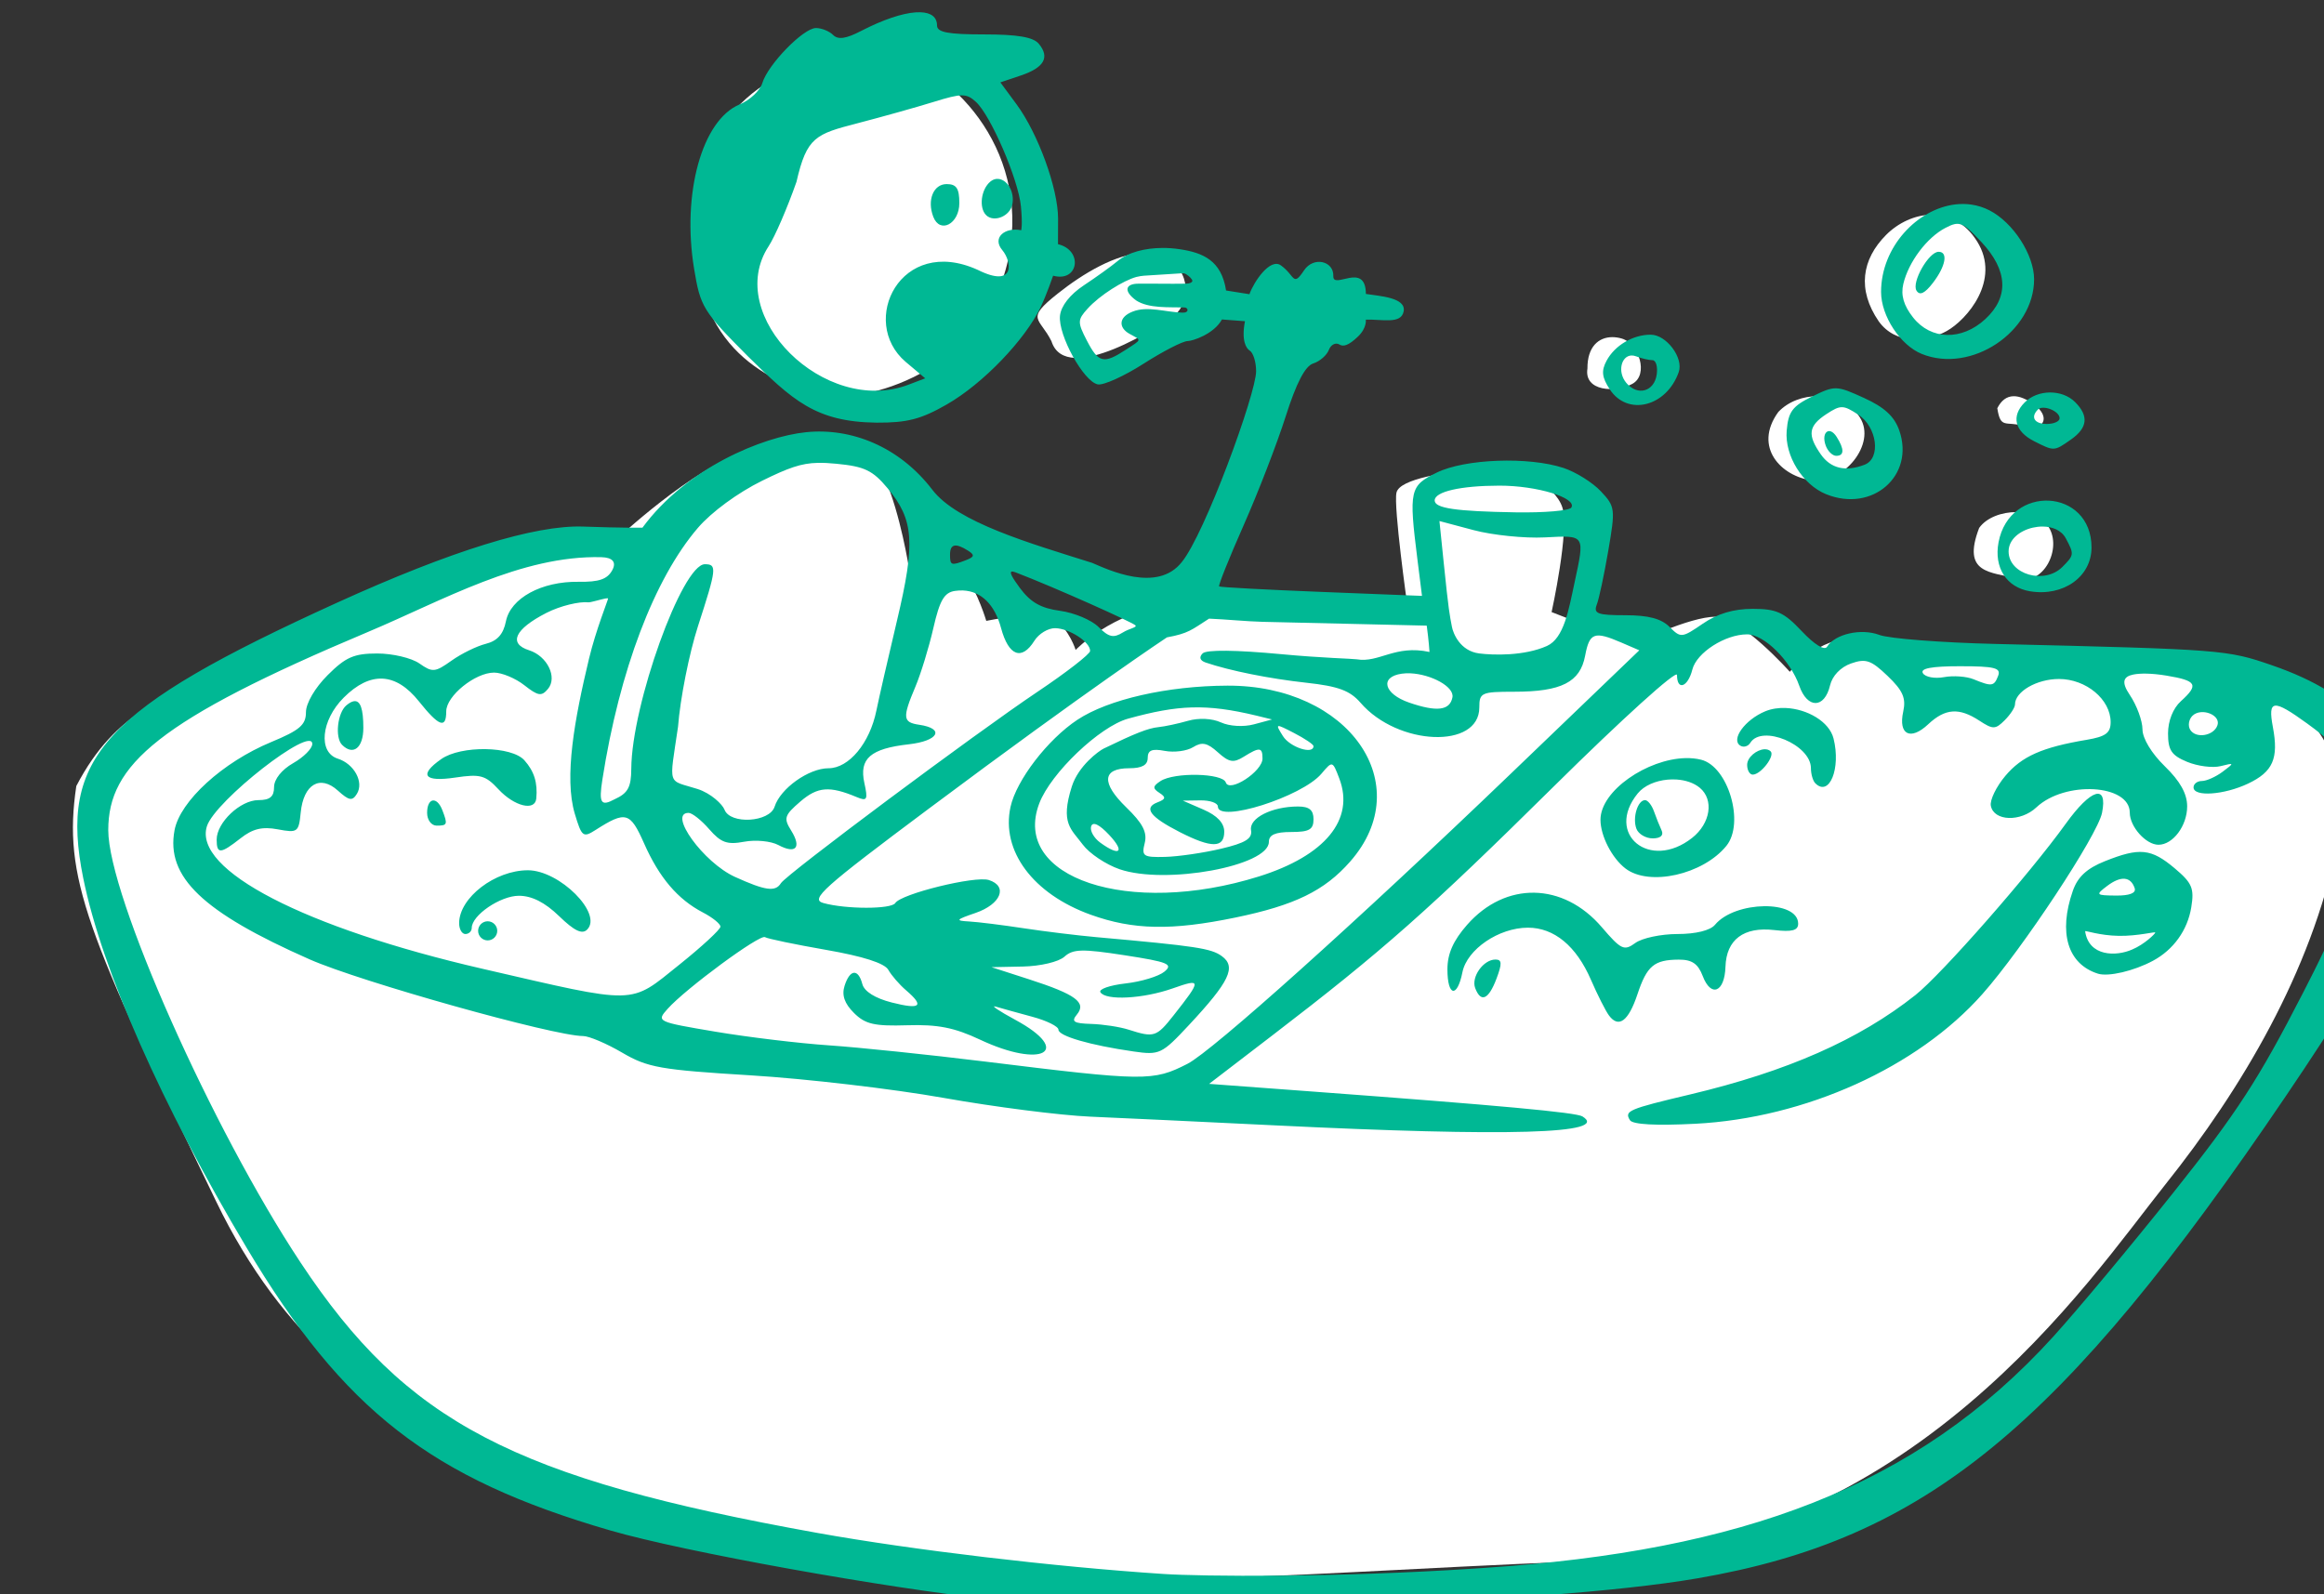 <?xml version="1.0" ?><svg height="239.015mm" viewBox="0 0 348.413 239.015" width="348.413mm" xmlns="http://www.w3.org/2000/svg">
    <rect x="0" y="0" width="348.413" height="239.015" fill="#333333" stroke="none"/>
    <path d="m 46605.217,6452.934 c -30.22,0.557 -76.621,18.148 -80.117,74.484 -3.996,64.385 33.747,79.549 58.156,87.738 28.597,3.466 80.881,-15.295 90.799,-66.898 9.918,-51.603 -29.174,-90.165 -57.049,-94.584 -3.485,-0.552 -7.472,-0.82 -11.789,-0.74 z m 506.562,76.119 c -7.967,0.06 -15.948,3.85 -21.677,9.635 -11.458,11.568 -13.769,25.91 -3.418,40.988 8.04,11.135 22.674,9.921 32.255,4.549 9.581,-5.373 25.806,-24.134 14.444,-42.418 -5.681,-9.142 -13.636,-12.813 -21.604,-12.754 z m -374.134,18.199 c -12.836,0.361 -28.344,9.567 -40.53,19.248 -15.599,12.392 -8.616,11.177 -2.935,22.572 6.885,21.837 52.572,-7.754 58.734,-12.693 6.163,-4.939 8.667,-20.452 -5.246,-27.168 -3.044,-1.469 -6.429,-2.06 -10.023,-1.959 z m 222.517,39.891 c -6.388,0.054 -11.778,4.519 -11.697,14.904 -1.734,10.832 13.287,11.612 21.279,7.279 7.992,-4.333 3.081,-19.195 -5.055,-21.535 -1.525,-0.439 -3.053,-0.661 -4.527,-0.648 z m 97.678,28.018 c -6.981,-0.056 -14.049,2.459 -18.82,7.486 -12.137,16.754 1.485,30.645 16.066,32.465 14.579,1.82 30.644,-17.094 22.691,-29.783 -4.224,-6.741 -12.025,-10.105 -19.937,-10.168 z m 92.717,0.016 c -3.201,0.08 -5.774,1.976 -7.641,5.705 1.588,10.095 3.802,5.891 12.949,8.447 9.147,2.556 12.566,-4.289 4.574,-10.139 -3.746,-2.742 -7.058,-4.084 -9.882,-4.014 z m -571.239,23.086 c -9.89,-0.371 -20.421,0.827 -29.802,3.356 -25.016,6.742 -62.332,42.057 -62.332,42.057 0,0 -46.252,-1.978 -60.547,2.908 -14.294,4.886 -112.63,44.917 -132.01,58.957 -19.381,14.04 -43.849,17.565 -63.092,54.613 -6.412,43.426 4.669,69.353 66.453,197.32 61.783,127.967 182.119,142.872 295.377,165.447 113.259,22.575 193.058,11.476 351.194,5.106 158.135,-6.371 241.528,-133.022 278.021,-178.728 36.493,-45.707 69.166,-101.013 81.467,-160.574 12.302,-59.561 -36.082,-79.391 -53.057,-84.834 -16.975,-5.443 -161.158,-10.268 -176.484,-12.928 -15.325,-2.659 -30.033,14.969 -30.033,14.969 0,0 -23.049,-25.908 -35.213,-26.094 -12.164,-0.185 -38.899,12.865 -38.899,12.865 l -38.898,-15.092 c 0,0 8.591,-39.027 5.086,-49.727 -3.505,-10.7 -21.51,-20.41 -38.279,-18.555 -16.769,1.855 -38.968,4.947 -40.411,11.627 -1.444,6.68 5.155,53.438 5.155,53.438 0,0 -84.465,-4.02 -112.436,-0.371 -27.971,3.649 -44.92,21.545 -44.92,21.545 0,0 -2.954,-9.463 -9.758,-14.35 -6.804,-4.886 -32.644,0.557 -32.644,0.557 0,0 -3.918,-13.298 -10.24,-22.142 -6.323,-8.845 -26.391,-2.598 -26.391,-2.598 0,0 -4.054,-26.039 -11.477,-42.738 -4.638,-10.437 -19.345,-15.414 -35.83,-16.033 z m 572.793,31.9 c -7.048,-0.084 -14.36,2.617 -17.812,7.519 -8.425,22.01 5.583,20.712 18.101,24.092 12.517,3.38 21.279,-14.212 14.924,-24.48 -2.979,-4.813 -8.993,-7.057 -15.213,-7.131 z" fill="#FFFFFF" paint-order="markers stroke fill" transform="translate(75.482,-39.526) matrix(0.316,0,0,0.316,-14673.208,-1991.459)"/>
    <path d="m 46590.486,8917.039 c -0.854,-0.026 -1.76,0 -2.715,0.064 -7.636,0.547 -18.386,4.091 -30.843,10.533 -8.572,4.434 -13.024,5.068 -15.838,2.254 -2.153,-2.153 -6.516,-3.914 -9.699,-3.914 -7.108,-10e-5 -27.198,20.621 -30.368,31.17 -1.277,4.25 -7.072,9.697 -12.882,12.104 -21.244,8.8 -32.77,50.439 -25.75,93.022 3.561,21.605 5.006,23.96 30.418,49.535 25.501,25.052 38.337,37.187 72.859,37.611 17.373,0.086 25.21,-1.942 39.744,-10.279 20.755,-11.905 44.422,-36.744 53.219,-55.187 3.31,-6.942 7.024,-17.748 7.024,-17.748 14.436,3.971 17.163,-14.4 2.756,-17.841 0,0 0.05,-6.58 0.05,-14.491 0,-17.047 -11.321,-48.185 -23.545,-64.752 l -9.133,-12.377 11.616,-3.908 c 13.216,-4.449 16.511,-10.287 10.142,-17.961 -3.131,-3.773 -12.014,-5.289 -30.994,-5.289 -20.34,0 -26.611,-1.185 -26.611,-5.025 0,-4.856 -3.464,-7.341 -9.446,-7.519 z m 23.436,47.066 v 0 c 3.309,-0.01 5.295,1.214 8,3.662 8.401,7.602 24.07,43.962 25.51,59.195 1.019,10.78 0.154,13.507 0.154,13.507 -9.076,-1.869 -16.733,4.133 -10.686,11.288 5.466,6.468 7.426,21.809 -13.898,11.16 -43.792,-19.913 -67.513,29.322 -40.842,52.078 l 11.084,9.326 -9.514,3.617 c -47.316,17.989 -104.885,-39.109 -79.103,-78.455 3.513,-5.364 10.592,-21.744 15.728,-36.398 5.856,-25.502 10.918,-27.053 34.541,-33.188 13.858,-3.599 33.245,-9.034 43.086,-12.076 7.998,-2.474 12.631,-3.711 15.94,-3.719 z m 19.795,47.287 c -1.219,0.092 -2.448,0.579 -3.61,1.543 -5.261,4.366 -6.577,14.784 -2.402,18.963 4.394,4.392 13.568,0.656 14.859,-6.051 1.392,-7.227 -2.824,-13.767 -7.634,-14.418 -0.401,-0.054 -0.807,-0.068 -1.213,-0.037 z m -28.326,2.949 c -7.506,0 -11.209,9.055 -7.579,18.51 3.768,9.822 14.745,4.06 14.745,-7.74 0,-8.341 -1.617,-10.77 -7.166,-10.77 z m 571.068,11.504 c -21.477,2.534 -42.061,23.988 -42.061,49.574 0,13.616 10.876,30.173 23.059,35.096 27.927,11.284 63.598,-12.468 63.574,-42.314 -0.02,-13.795 -11.8,-32.03 -25.16,-38.938 -3.295,-1.704 -6.726,-2.783 -10.209,-3.301 -3.046,-0.453 -6.134,-0.479 -9.203,-0.117 z m 2.521,11.16 c 3.062,0.702 6.267,3.753 12.28,10.201 14.916,16.002 15.67,31.051 2.179,43.553 -13.315,12.342 -30.813,11.948 -40.933,-0.92 -5.327,-6.761 -7.017,-12.603 -5.516,-18.955 2.944,-12.443 13.339,-26.275 23.858,-31.75 1.975,-1.028 3.57,-1.754 5.019,-2.086 1.088,-0.249 2.093,-0.277 3.113,-0.043 z m -451.375,13.496 c -9.823,0.03 -19.382,2.376 -25.556,7.514 -3.469,2.887 -11.993,9.012 -18.944,13.611 -7.901,5.228 -12.979,11.701 -13.562,17.271 -1.141,10.927 13.402,37.313 21.414,38.855 3.217,0.62 14.875,-4.647 25.902,-11.703 11.033,-7.056 22.26,-12.828 24.953,-12.828 2.695,0 14.874,-3.893 19.418,-12.225 l 13.049,0.983 c -2.154,11.045 0.71,15.429 2.698,16.656 1.984,1.227 3.609,6.476 3.609,11.664 0,12.64 -29.137,92.416 -42.117,108.113 -13.839,17.552 -41.61,4.306 -50.774,0.383 -35.023,-11.041 -76.265,-22.865 -90.371,-41.324 -18.764,-24.555 -46.008,-35.274 -71.597,-32.633 -24.596,2.538 -67.744,20.28 -92.565,54.057 0,0 -11.383,0.177 -33.57,-0.627 -27.246,-0.988 -74.7,13.694 -139.346,43.109 -132.151,60.131 -157.489,87.61 -143.701,155.834 10.49,51.889 44.573,129.048 92.465,209.316 55.086,92.323 104.367,130.656 205.918,160.168 41.515,12.065 156.141,32.731 217.634,39.236 90.495,9.573 310.201,2.905 397.588,-12.066 129.292,-22.15 206.22,-85.223 333.774,-273.65 57.311,-84.665 68.517,-110.993 65.728,-154.475 -2.916,-45.429 -25.067,-72.07 -73.939,-88.934 -25.529,-8.809 -27.85,-8.99 -156.369,-12.078 -30.799,-0.74 -60.449,-3.037 -65.889,-5.106 -10.29,-3.913 -25.142,-0.56 -29.621,6.688 -1.432,2.319 -7.129,-1.181 -14.316,-8.801 -10.137,-10.749 -14.331,-12.656 -27.856,-12.656 -10.747,0 -19.906,2.729 -28.178,8.398 -11.871,8.133 -12.468,8.192 -18.855,1.807 -4.662,-4.663 -11.991,-6.596 -25.031,-6.596 -15.711,0 -18.098,-0.889 -16.135,-6.004 1.266,-3.302 4.201,-17.068 6.519,-30.592 4.063,-23.688 3.91,-24.92 -4.252,-33.605 -4.657,-4.959 -14.15,-10.89 -21.091,-13.182 -19.735,-6.513 -55.749,-5.205 -71.739,2.603 -15.356,7.499 -15.902,9.931 -10.994,49.129 l 2.596,20.699 -56.885,-2.246 c -31.287,-1.236 -57.37,-2.635 -57.955,-3.111 -0.587,-0.476 5.665,-16.091 13.891,-34.699 8.227,-18.608 18.935,-46.338 23.801,-61.623 6.022,-18.92 10.991,-28.473 15.562,-29.924 3.693,-1.172 7.669,-4.61 8.83,-7.639 1.162,-3.03 3.879,-4.414 6.041,-3.078 2.161,1.336 5.055,0.614 10.354,-4.399 5.299,-5.012 4.554,-9.672 4.554,-9.672 9.124,-0.38 20.038,2.814 21.432,-4.738 1.453,-7.868 -13.733,-8.613 -21.381,-9.842 -0.135,-18.713 -18.745,-2.084 -18.445,-10.133 0.316,-8.535 -11.219,-11.276 -16.567,-3.227 -6.429,9.676 -5.018,3.036 -13.078,-2.785 -6.187,-4.468 -15.425,9.406 -17.847,16.301 l -13.229,-2.105 c -2.631,-17.184 -13.313,-21.418 -26.18,-23.367 -3.217,-0.487 -6.52,-0.735 -9.795,-0.725 z m 439.368,2.176 c -5.588,0 -15.424,17.287 -12.512,21.994 1.817,2.938 4.684,1.588 9.254,-4.354 7.265,-9.446 8.777,-17.641 3.258,-17.641 z m -428.651,12.184 c 0.714,-0.045 1.556,-0.162 2.549,0.451 1.988,1.227 3.611,2.949 3.611,3.824 0,0.876 -1.623,1.592 -3.611,1.592 -9.845,0.174 -18.955,-0.102 -26.863,0 -7.294,0 -8.819,4.024 -1.305,9.518 7.053,4.583 18.659,3.704 27.219,3.939 2.372,0.012 2.854,3.148 -1.086,2.953 -9.686,-0.317 -19.649,-3.908 -28.084,-0.627 -8.455,3.289 -7.814,9.265 -1.977,12.541 6.959,3.905 7.456,2.926 -1.677,8.91 -12.832,8.409 -15.724,7.753 -22.356,-5.068 -5.337,-10.32 -5.305,-11.672 0.416,-17.994 7.013,-7.748 20.343,-15.985 27.594,-17.961 1.45,-0.395 3.38,-0.657 4.256,-0.713 z m 265.658,34.75 c -10.102,0 -20.334,6.044 -25.001,14.768 -3.052,5.704 -2.643,9.374 1.806,16.162 10.1,15.416 32.13,9.915 39.065,-9.756 2.842,-8.06 -6.986,-21.174 -15.87,-21.174 z m -10.904,11.781 c 0.819,-0.031 1.709,0.118 2.651,0.48 3.122,1.199 7.284,2.18 9.244,2.18 1.963,0 3.048,3.64 2.412,8.088 -1.391,9.755 -10.901,12.377 -17.233,4.75 -5.204,-6.273 -2.805,-15.282 2.926,-15.498 z m 115.977,18.584 c -3.771,-0.105 -7.209,1.475 -13.692,4.644 -11.155,5.453 -13.491,8.591 -14.394,19.338 -1.189,14.164 9.013,30.599 22.338,35.982 26.184,10.58 50.333,-10.492 41.398,-36.123 -2.759,-7.918 -8.41,-13.128 -19.937,-18.379 -7.832,-3.568 -11.941,-5.358 -15.713,-5.463 z m 120.961,2.35 c -5.29,0.033 -10.592,1.913 -14.309,5.631 -7.775,7.776 -5.672,16.399 5.367,21.984 11.366,5.749 11.239,5.756 20.83,-0.963 9.446,-6.617 10.195,-13.355 2.35,-21.199 -3.671,-3.671 -8.948,-5.485 -14.238,-5.451 z m -117.707,8.34 c 2.44,0.045 4.937,1.45 9.197,4.242 10.69,7.004 12.927,24.74 3.57,28.33 -10.798,4.145 -19.161,2.174 -24.769,-5.834 -7.761,-11.08 -7.065,-16.137 3.152,-22.83 4.029,-2.64 6.41,-3.953 8.85,-3.908 z m 114.035,0.299 c 1.288,0.012 2.732,0.341 4.086,0.887 2.708,1.092 5.056,3.051 5.056,5.08 0,1.773 -3.248,3.225 -7.22,3.225 -7.038,0 -9.407,-3.828 -5.061,-8.174 0.724,-0.723 1.852,-1.029 3.139,-1.018 z m -122.237,13.42 c -1.776,0.788 -2.602,3.966 -0.957,8.252 1.175,3.064 3.811,5.572 5.862,5.572 4.576,0 4.665,-3.74 0.244,-10.729 -1.04,-1.644 -2.124,-2.619 -3.121,-3.039 -0.744,-0.311 -1.438,-0.318 -2.028,-0.057 z m -571.671,17.799 c 3.157,-0.069 6.563,0.132 10.58,0.518 15.87,1.525 20.484,3.733 28.916,13.838 14.921,17.872 15.845,30.723 5.382,74.789 -5.048,21.261 -10.316,44.279 -11.714,51.15 -3.739,18.414 -15.548,32.633 -27.094,32.633 -11.208,0 -27.252,11.437 -30.527,21.758 -2.808,8.85 -25.098,10.19 -28.356,1.705 -1.142,-2.981 -7.62,-9.296 -15.299,-11.726 -17.317,-5.48 -16.067,-0.728 -11.021,-35.193 1.21,-15.89 6.298,-41.545 11.304,-57.01 10.596,-32.717 10.857,-35.062 3.889,-35.062 -12.865,0 -41.466,79.592 -41.656,115.853 -0.05,10.41 -1.901,13.799 -9.418,17.223 -7.776,4.174 -9.044,2.285 -6.941,-11.154 9.659,-61.764 29.41,-113.798 54.093,-142.529 7.701,-8.966 22.585,-19.884 36.307,-26.641 14.841,-7.307 22.082,-9.941 31.555,-10.15 z m 385.851,12.906 c 21.275,-0.036 44.143,6.934 40.752,12.42 -1.084,1.755 -15.28,2.968 -31.543,2.697 -33.923,-0.564 -45.82,-2.311 -45.82,-6.734 0,-4.989 14.66,-8.346 36.611,-8.383 z m 311.274,8.502 c -12.38,-0.687 -25.539,6.981 -28.659,23.604 -2.684,14.327 4.501,25.509 17.813,27.705 18.89,3.117 34.824,-8.225 34.824,-24.787 0,-16.796 -11.6,-25.835 -23.978,-26.521 z m -345.188,11.541 19.41,5.16 c 10.677,2.839 28.758,4.684 40.18,4.101 23.188,-1.183 22.772,-1.82 16.826,25.91 -3.206,14.94 -5.907,31.25 -15.555,35.562 -12.861,5.75 -30.37,5.245 -38.326,4.238 -10.997,-1.391 -14.805,-11.586 -15.461,-15.041 -1.337,-7.053 -1.77,-8.173 -4.716,-36.92 z m 341.477,3.111 c 5.497,0.03 10.662,2.068 13.119,6.658 4.833,9.031 4.777,9.517 -1.936,16.229 -10.121,10.121 -30.429,4.235 -30.429,-8.82 0,-6.869 6.454,-11.781 13.726,-13.445 1.818,-0.416 3.687,-0.631 5.52,-0.621 z m -616.112,10.826 c 1.669,-0.367 4.227,0.59 7.785,2.846 3.843,2.435 3.602,3.521 -1.197,5.361 -8.399,3.224 -9.031,3.004 -9.031,-3.109 0,-3.039 0.776,-4.731 2.443,-5.098 z m -199.838,6.527 c 6.251,0.153 8.656,2.721 6.223,7.268 -2.785,5.2 -7.475,6.84 -19.084,6.664 -20.987,-0.317 -38.544,9.234 -41.178,22.406 -1.458,7.284 -4.853,11.081 -11.39,12.721 -5.122,1.286 -13.87,5.582 -19.434,9.545 -9.317,6.634 -10.761,6.757 -18.174,1.564 -4.427,-3.102 -15.164,-5.639 -23.855,-5.639 -13.16,0 -17.861,2.051 -28.08,12.271 -7.185,7.186 -12.276,15.894 -12.276,21 0,7.156 -3.528,10.184 -19.638,16.861 -27.456,11.38 -51.667,33.453 -54.756,49.922 -4.968,26.478 15.867,46.408 76.48,73.148 28.796,12.704 138.308,43.414 154.815,43.414 3.343,0 13.296,4.227 22.115,9.395 14.457,8.474 21.602,9.735 72.85,12.863 31.249,1.908 80.371,7.653 109.166,12.77 28.79,5.116 66.159,9.895 83.037,10.617 16.879,0.722 63.993,2.944 104.699,4.938 132.328,6.48 189.884,4.8 173.902,-5.076 -3.639,-2.25 -46.53,-6.197 -153.818,-14.158 l -57.539,-4.269 35.873,-27.5 c 62.503,-47.908 88.28,-70.717 159.533,-141.172 38.433,-38.004 69.496,-66.096 69.496,-62.848 0,9.114 6.177,6.92 8.688,-3.086 2.399,-9.557 18.534,-19.922 31.011,-19.922 9.548,0 24.516,14.761 29.516,29.104 4.576,13.133 14.307,13.016 17.43,-0.207 1.284,-5.434 5.969,-10.329 11.877,-12.406 8.347,-2.937 11.333,-1.918 20.715,7.07 8.67,8.302 10.518,12.536 8.834,20.205 -2.868,13.05 4.107,16.581 14.136,7.158 9.612,-9.03 17.485,-9.583 29.004,-2.035 7.684,5.035 9.046,5.01 14.313,-0.258 3.202,-3.202 5.824,-7.216 5.824,-8.918 0,-7.294 12.325,-14.439 24.902,-14.439 15.378,0 29.254,11.59 29.254,24.438 0,6.118 -2.818,8.201 -13.539,10 -25.243,4.238 -36.749,9.339 -46.086,20.439 -5.123,6.09 -8.817,13.698 -8.205,16.908 1.674,8.792 16.835,9.319 25.799,0.898 16.178,-15.199 52.861,-13.115 52.861,3.002 0,7.945 9.146,18.182 16.246,18.182 8.207,0 16.246,-10.758 16.246,-21.746 0,-7.14 -3.962,-14.245 -12.636,-22.672 -7.489,-7.272 -12.66,-15.799 -12.66,-20.932 -0.01,-4.764 -3.186,-13.576 -7.196,-19.49 -5.007,-7.387 -3.578,-10.413 2.022,-11.543 3.849,-0.777 10.299,-0.79 18.736,0.608 17.233,2.854 18.509,5.145 8.121,14.545 -4.375,3.96 -7.215,11.12 -7.215,18.174 0,9.522 1.96,12.449 10.801,16.111 5.944,2.46 14.474,3.555 18.955,2.426 7.867,-1.982 7.908,-1.873 1.143,3.182 -3.855,2.88 -9.139,5.236 -11.739,5.236 -2.598,0 -4.722,1.624 -4.722,3.609 0,5.509 17.307,4.303 30.914,-2.154 14.056,-6.679 17.351,-14.16 14.006,-31.984 -2.943,-15.677 0.12,-16.001 19.394,-2.037 23.976,17.369 27.685,25.822 27.748,62.178 0.05,29.722 -12.347,55.796 -30.131,90.439 -25.14,48.978 -37.259,67.658 -73.211,112.832 -23.695,29.775 -54.398,66.598 -68.226,81.83 -77.705,85.576 -177.151,121.203 -321.238,130.809 0,0 -4.159,0.275 -6.239,0.414 -78.229,5.215 -154.804,4.477 -176.082,3.08 -62.042,-4.073 -142.318,-13.591 -196.039,-23.246 -172.207,-30.951 -232.615,-62.55 -292.541,-153.023 -50.228,-75.836 -108.924,-207.832 -108.924,-244.951 0,-36.928 28.062,-62.138 147.172,-112.256 42.221,-17.765 86.528,-43.387 131.994,-42.275 z m 232.278,8.162 c 0.43,-0.125 1.166,0.026 2.205,0.424 22.818,8.757 65.616,28.043 67.765,29.918 1.44,1.255 -3.314,1.819 -6.953,4.092 -5.351,3.341 -8,2.752 -13.822,-3.07 -3.964,-3.962 -13.777,-8.084 -21.81,-9.162 -10.808,-1.449 -16.724,-4.823 -22.741,-12.961 -4.451,-6.02 -5.933,-8.866 -4.644,-9.24 z m -27.537,10.685 c 10.273,0.427 17.947,7.926 21.552,21.303 4.256,15.807 11.704,18.633 18.871,7.158 2.481,-3.971 7.775,-7.168 11.764,-7.105 8.041,0.127 19.96,7.917 19.772,12.92 -0.07,1.767 -13.452,12.147 -29.739,23.068 -35.498,23.802 -142.222,103.421 -145.298,108.398 -3.122,5.053 -8.749,4.283 -26.043,-3.568 -17.769,-8.065 -38.155,-36.234 -26.225,-36.234 1.997,-2e-4 7.259,4.169 11.691,9.266 6.623,7.617 10.142,8.875 19.782,7.066 6.447,-1.21 15.135,-0.374 19.304,1.857 9.938,5.319 13.328,1.491 7.268,-8.213 -4.35,-6.965 -3.825,-8.621 5.215,-16.395 9.806,-8.437 16.492,-8.968 31.892,-2.529 5.938,2.483 6.446,1.547 4.354,-7.986 -3.037,-13.822 3.433,-19.455 25.166,-21.904 16.836,-1.898 20.568,-8.896 5.894,-11.055 -9.345,-1.375 -9.602,-3.924 -2.179,-21.527 3.111,-7.383 7.701,-22.358 10.195,-33.279 3.588,-15.695 6.145,-20.094 12.205,-20.986 1.57,-0.231 3.09,-0.315 4.559,-0.254 z M 46412.172,9249 c 0.922,-0.172 1.519,-0.202 1.519,0.029 0,0.867 -6.846,17.611 -10.804,34.119 -8.124,33.879 -14.219,67.075 -8.024,87.754 3.913,13.055 4.699,13.668 11.733,9.174 17.114,-10.929 19.597,-10.244 27.476,7.564 8.588,19.414 19.067,31.726 33.319,39.141 5.461,2.841 9.929,6.457 9.929,8.035 0,1.578 -10.501,11.284 -23.336,21.568 -28.49,22.831 -22.762,22.714 -111.367,2.289 -100.735,-23.221 -163.911,-55.909 -156.035,-80.73 4.574,-14.407 59.702,-57.453 59.654,-46.574 0,2.594 -4.884,7.484 -10.83,10.867 -6.479,3.687 -10.806,9.109 -10.806,13.539 0,5.443 -2.342,7.389 -8.889,7.389 -10.196,0 -23.606,12.695 -23.606,22.344 0,8.338 2.142,8.22 13.534,-0.74 6.874,-5.408 12.288,-6.708 21.07,-5.061 11.228,2.106 11.877,1.63 12.977,-9.506 1.584,-16.024 10.948,-21.565 21.025,-12.443 6.364,5.757 8.181,6.067 10.789,1.846 4.085,-6.611 -1.529,-16.965 -10.795,-19.906 -11.264,-3.576 -9.518,-21.727 3.33,-34.574 15.025,-15.027 29.456,-14.321 42.543,2.082 11.397,14.282 15.498,15.783 15.498,5.676 0,-8.693 16.342,-21.922 27.078,-21.922 4.427,0 12.152,3.225 17.164,7.168 7.779,6.119 9.737,6.419 13.373,2.037 5.443,-6.556 -0.443,-18.591 -10.679,-21.84 -11.943,-3.792 -8.173,-11.979 9.746,-21.16 7.992,-4.094 18.82,-6.573 23.736,-5.994 1.228,0.145 6.913,-1.653 9.678,-2.17 z m 341.766,11.404 c 9.235,0.361 21.516,1.594 30.257,1.797 l 92.987,2.158 c 1.187,8.737 1.562,14.916 1.562,14.916 -19.66,-4.245 -28.498,6.336 -41.262,4.144 -1.973,-0.339 -19.57,-0.733 -42.343,-2.871 -26.077,-2.448 -42.68,-2.623 -44.834,-0.469 -2.154,2.154 -1.524,4.067 1.699,5.166 13.59,4.636 36.168,9.17 57.037,11.453 18.088,1.979 24.684,4.422 30.689,11.369 21.138,24.461 67.217,26.257 67.217,2.619 0,-8.37 1.17,-8.898 19.686,-8.898 26.79,0 37.407,-5.387 40.224,-20.408 2.454,-13.08 5.166,-14.057 20.579,-7.41 l 10.084,4.352 -73.307,70.4 c -86.122,82.708 -168.506,156.631 -182.473,163.736 v 0.012 c -19.587,9.964 -23.817,9.917 -114.594,-1.266 -31.769,-3.914 -71.572,-8.051 -88.451,-9.193 -16.879,-1.142 -45.78,-4.62 -64.23,-7.729 -33.191,-5.593 -33.481,-5.729 -27.08,-12.906 10.247,-11.493 52.226,-42.422 55.136,-40.623 1.452,0.897 17.037,4.142 34.637,7.211 20.994,3.661 33.101,7.548 35.203,11.303 1.761,3.147 6.28,8.358 10.041,11.578 10.56,9.042 8.21,11.051 -8.09,6.914 -9.404,-2.387 -15.57,-6.253 -16.667,-10.447 -2.325,-8.896 -7.068,-8.429 -10.057,0.988 -1.684,5.306 -0.07,10.001 5.289,15.344 6.417,6.4 11.505,7.58 30.164,7 17.308,-0.538 26.735,1.322 41.178,8.123 35.205,16.579 53.002,6.679 20.078,-11.17 -9.433,-5.113 -14.406,-8.482 -11.057,-7.488 3.351,0.994 12.693,3.584 20.758,5.756 8.07,2.172 14.67,5.449 14.67,7.281 0,3.599 17.86,8.785 42.471,12.328 14.799,2.131 16.014,1.548 31.443,-14.986 22.95,-24.598 26.913,-32.897 18.604,-38.973 -6.057,-4.429 -14.57,-5.72 -70.856,-10.75 -10.922,-0.976 -29.607,-3.262 -41.521,-5.08 -11.914,-1.818 -25.724,-3.533 -30.688,-3.812 -8.011,-0.451 -7.614,-0.992 3.567,-4.818 14.42,-4.935 18.57,-15.162 7.566,-18.654 -7.826,-2.483 -49.746,7.843 -52.961,13.045 -2.201,3.551 -28.023,3.542 -40.748,-0.025 -7.537,-2.114 -0.407,-8.497 59.568,-53.303 92.266,-68.927 134.987,-97.117 134.987,-97.117 12.25,-2.264 13.817,-4.185 23.838,-10.596 z m 425.261,26.943 c 19.463,10e-5 23.203,0.943 21.487,5.416 -2.313,6.027 -3.558,6.202 -13.94,1.951 -3.973,-1.626 -11.493,-2.161 -16.713,-1.188 -5.218,0.973 -10.594,-0.02 -11.945,-2.205 -1.689,-2.737 4.88,-3.975 21.111,-3.975 z m -311.299,4.008 c 11.644,0.498 24.994,7.56 23.829,13.607 -1.441,7.482 -8.825,8.38 -24.497,2.982 -14.378,-4.952 -16.83,-14.588 -4.17,-16.381 1.548,-0.219 3.176,-0.28 4.838,-0.209 z m -103.56,6.984 c -33.944,0.123 -67.435,7.745 -84.944,19.332 -16.831,11.138 -34.534,34.198 -37.851,49.301 -5.466,24.882 12.704,49.319 45.406,61.08 24.039,8.646 45.738,9.072 81.873,1.607 33.64,-6.948 50.473,-15.162 65.008,-31.717 38.451,-43.79 -0.664,-99.853 -69.492,-99.604 z m -494.502,8.811 c -1.211,0.177 -2.639,0.961 -4.293,2.334 -5.061,4.2 -6.586,18.238 -2.436,22.391 6.291,6.29 12.032,1.693 12.034,-9.629 0,-10.72 -1.675,-15.628 -5.305,-15.096 z m 474.502,3.522 c 11.026,-0.312 22.058,1.201 36.248,4.605 l 9.025,2.213 -10.252,2.756 c -5.879,1.58 -13.849,1.116 -18.685,-1.088 -5.033,-2.293 -12.547,-2.662 -18.629,-0.916 -5.607,1.61 -13.144,3.222 -16.754,3.586 -5.792,0.584 -13.018,3.413 -30.977,12.127 -2.769,1.345 -14.344,9.742 -18.078,21.525 -6.633,20.934 -0.382,23.977 6.217,32.875 3.716,5.009 13.101,11.284 20.856,13.945 25.972,8.915 84.496,-1.809 84.496,-15.484 0,-3.993 3.625,-5.6 12.634,-5.6 10.231,0 12.637,-1.375 12.637,-7.221 0,-5.244 -2.402,-7.221 -8.787,-7.221 -14.752,0 -27.751,6.555 -26.58,13.404 0.821,4.792 -3.111,7.225 -16.981,10.51 -9.928,2.351 -24.174,4.431 -31.658,4.621 -12.388,0.316 -13.426,-0.382 -11.562,-7.803 1.533,-6.112 -1.089,-11.188 -10.483,-20.293 -14.24,-13.8 -13.585,-22.102 1.739,-22.102 7.21,0 10.443,-1.808 10.443,-5.838 0,-4.383 2.413,-5.374 9.682,-3.984 5.322,1.018 12.536,0.062 16.041,-2.125 4.997,-3.122 8.007,-2.493 13.994,2.924 6.294,5.697 8.835,6.139 14.594,2.545 9.026,-5.638 10.677,-5.488 10.677,0.979 0,7.326 -18.778,19.565 -20.785,13.547 -1.773,-5.322 -29.179,-5.892 -36.982,-0.77 -4.433,2.909 -4.541,4.117 -0.602,6.66 3.859,2.489 3.638,3.563 -1.123,5.391 -8.042,3.085 -4.162,8.245 12.656,16.826 18.005,9.185 25.172,9.119 25.172,-0.229 0,-4.89 -3.974,-9.122 -11.732,-12.494 l -11.733,-5.098 9.926,-0.141 c 5.461,-0.078 9.932,1.481 9.932,3.467 0,9.575 47.559,-5.474 58.623,-18.549 6.263,-7.402 6.283,-7.394 10.131,2.719 8.824,23.213 -8.03,43.725 -45.578,55.467 -73.611,23.021 -140.329,0.801 -124.286,-41.395 6.535,-17.186 34.201,-43.543 50.307,-47.984 14.171,-3.908 25.192,-6.047 36.217,-6.359 z m 336.049,0.32 c -4.042,-0.166 -8.033,0.41 -11.582,1.881 -11.458,4.745 -19.631,16.022 -14.094,19.443 1.851,1.146 4.388,0.432 5.637,-1.586 6.53,-10.569 34.332,1.043 34.332,14.34 0,3.333 1.121,7.178 2.484,8.543 7.938,7.936 14.581,-8.385 10.324,-25.352 -2.412,-9.607 -14.979,-16.77 -27.101,-17.27 z m 234.802,2.393 c 5.136,-0.579 11.129,2.915 9.649,7.361 -2.009,6.035 -12.225,7.751 -15.416,2.59 -1.403,-2.268 -0.851,-5.822 1.226,-7.898 1.213,-1.213 2.83,-1.86 4.541,-2.053 z m -521.966,7.869 c 0.811,-0.218 3.528,1.161 8.892,3.936 6.027,3.118 10.961,6.437 10.961,7.379 0,5.029 -13.366,0.654 -17.314,-5.668 -2.256,-3.613 -3.35,-5.428 -2.539,-5.646 z m -448.954,13.027 c -9.462,-0.14 -19.418,1.711 -25.001,5.621 -12.899,9.034 -9.773,13.136 7.976,10.475 14.068,-2.11 17.006,-1.311 24.369,6.619 9.019,9.715 20.742,12.594 21.436,5.266 0.846,-8.935 -1.183,-15.454 -6.733,-21.662 -3.617,-4.047 -12.585,-6.178 -22.047,-6.318 z m 723.975,0.086 c -4.263,0.265 -9.666,4.463 -9.666,8.828 0,3.041 1.424,5.527 3.168,5.527 4.548,0 12.709,-10.599 10.139,-13.17 -0.925,-0.924 -2.22,-1.274 -3.641,-1.185 z m -44.564,5.006 c -21.577,0.489 -48.139,18.403 -48.139,34.916 0,9.082 6.456,21.679 14.129,27.57 13.453,10.328 43.975,3.476 57.172,-12.836 10.434,-12.891 1.031,-44.903 -14.311,-48.736 -2.787,-0.696 -5.769,-0.984 -8.851,-0.914 z m -5.102,12.117 c 5.011,0.322 9.773,1.841 13.172,4.66 8.155,6.768 6.102,20.195 -4.346,28.414 -23.919,18.815 -49.49,-2.091 -30.793,-25.178 3.654,-4.513 10.174,-7.202 16.912,-7.822 1.685,-0.155 3.384,-0.182 5.055,-0.074 z m 237.25,8.275 c -3.763,1.127 -9.725,6.812 -16.861,16.748 -20.4,28.408 -70.289,85.266 -85.147,97.043 -31.888,25.279 -72.511,43.199 -127.543,56.266 -35.076,8.327 -37.315,9.287 -34.052,14.566 1.522,2.465 14.664,3.183 37.062,2.027 62.17,-3.209 125.7,-31.912 162.443,-73.397 22.812,-25.754 65.238,-90.028 67.764,-102.656 1.661,-8.296 0.09,-11.725 -3.666,-10.598 z m -255.053,3.398 c -4.21,0 -7.238,10.091 -4.877,16.246 1.143,2.978 5.286,5.416 9.209,5.416 4.425,0 6.34,-1.716 5.037,-4.514 -1.159,-2.482 -3.112,-7.355 -4.335,-10.83 -1.228,-3.475 -3.49,-6.318 -5.034,-6.318 z m -686.371,0.213 c -1.772,0.31 -3.158,2.704 -3.158,7.008 0,4.012 2.408,7.221 5.416,7.221 6.076,0 6.318,-0.663 3.221,-8.732 -1.548,-4.033 -3.706,-5.806 -5.479,-5.496 z m 373.992,13.336 c 0.563,-0.14 1.283,-6e-4 2.147,0.41 1.727,0.822 4.03,2.733 6.803,5.684 9.195,9.788 6.079,12.528 -5.02,4.412 -3.631,-2.655 -5.942,-6.813 -5.133,-9.24 0.235,-0.705 0.641,-1.125 1.203,-1.266 z m 594.823,15.877 c -5.754,-0.576 -12.307,1.229 -22.141,5.164 -10.203,4.082 -15.362,8.86 -18.123,16.785 -8.28,23.747 -2.919,41.444 14.191,46.881 5.914,1.879 20.319,-1.484 31.125,-7.268 11.685,-6.253 19.643,-17.352 21.748,-30.34 1.75,-10.778 0.477,-13.749 -9.459,-22.109 -6.634,-5.583 -11.589,-8.537 -17.341,-9.113 z m -914.932,10.289 c -18.567,0 -38.72,15.434 -38.91,29.785 -0.05,3.475 1.542,6.318 3.529,6.318 1.984,0 3.61,-1.565 3.61,-3.473 0,-7.151 16.196,-18.189 26.685,-18.189 7.349,0 14.745,3.746 22.791,11.545 8.601,8.337 13.009,10.451 15.852,7.607 8.984,-8.984 -15.6,-33.594 -33.557,-33.594 z m 903.973,4.812 c 2.646,0.22 4.605,2.004 5.717,5.34 0.917,2.751 -2.881,4.245 -10.604,4.172 -11.414,-0.109 -11.669,-0.389 -4.959,-5.463 3.865,-2.923 7.199,-4.268 9.846,-4.049 z m -334.145,7.896 c -13.618,-0.239 -27.22,5.808 -38.092,18.189 -7.853,8.942 -11.13,16.359 -11.13,25.186 0,15.364 5.529,16.458 8.484,1.68 2.596,-12.979 20.586,-25.232 37.06,-25.258 14.854,-0.018 27.396,10.347 35.706,29.508 3.723,8.583 8.331,17.692 10.236,20.24 5.481,7.327 11.026,3.183 16.086,-12.021 5.377,-16.154 9.435,-19.558 23.39,-19.635 7.477,-0.042 10.918,2.312 13.563,9.266 4.703,12.377 12.432,9.249 12.885,-5.217 0.482,-15.387 10.309,-22.784 27.619,-20.791 10.059,1.158 13.537,0.231 13.537,-3.603 0,-13.537 -35.729,-13.067 -47.088,0.619 -2.658,3.206 -10.89,5.232 -21.258,5.232 -9.306,0 -20.048,2.286 -23.869,5.08 -6.319,4.621 -8.035,3.812 -18.951,-8.943 -10.926,-12.764 -24.56,-19.292 -38.178,-19.531 z m -592.574,16.174 c -2.978,0 -5.414,2.434 -5.414,5.412 0,2.978 2.436,5.416 5.414,5.416 2.978,0 5.416,-2.438 5.416,-5.416 0,-2.978 -2.438,-5.412 -5.416,-5.412 z m 904.381,5.656 c 0,-0.577 8.173,2.443 19.096,2.6 10.92,0.158 20.619,-2.533 20.619,-1.871 0,0.662 -6.181,6.718 -13.067,9.596 -9.134,4.058 -24.557,4.024 -26.648,-10.324 z m -568,10.949 c 4.919,-0.118 12.237,0.782 24.258,2.641 24.609,3.805 27.598,5.035 22.506,9.26 -3.228,2.68 -13.148,5.695 -22.043,6.697 -8.895,1.003 -15.298,3.239 -14.225,4.971 2.997,4.853 24.22,3.732 40.922,-2.16 16.438,-5.8 16.468,-4.973 0.535,15.236 -9.726,12.337 -11.037,12.754 -25.498,8.123 -4.964,-1.59 -14.502,-3.052 -21.201,-3.25 -9.868,-0.292 -11.399,-1.296 -8.076,-5.297 5.646,-6.803 -0.613,-11.421 -27.022,-19.949 l -21.32,-6.887 17.763,-0.359 c 9.935,-0.202 20.307,-2.655 23.524,-5.566 2.436,-2.205 4.958,-3.341 9.877,-3.459 z m 234.178,5.055 c -6.868,1e-4 -13.891,9.91 -11.479,16.199 3.239,8.44 7.564,6.513 12.051,-5.369 3.226,-8.552 3.107,-10.83 -0.572,-10.83 z" fill="#00B894" transform="translate(75.482,-39.526) matrix(0.316,0,0,0.316,-14673.208,-1991.459) matrix(0.838,0,0,0.838,7589.145,-1039.497)"/>
</svg>